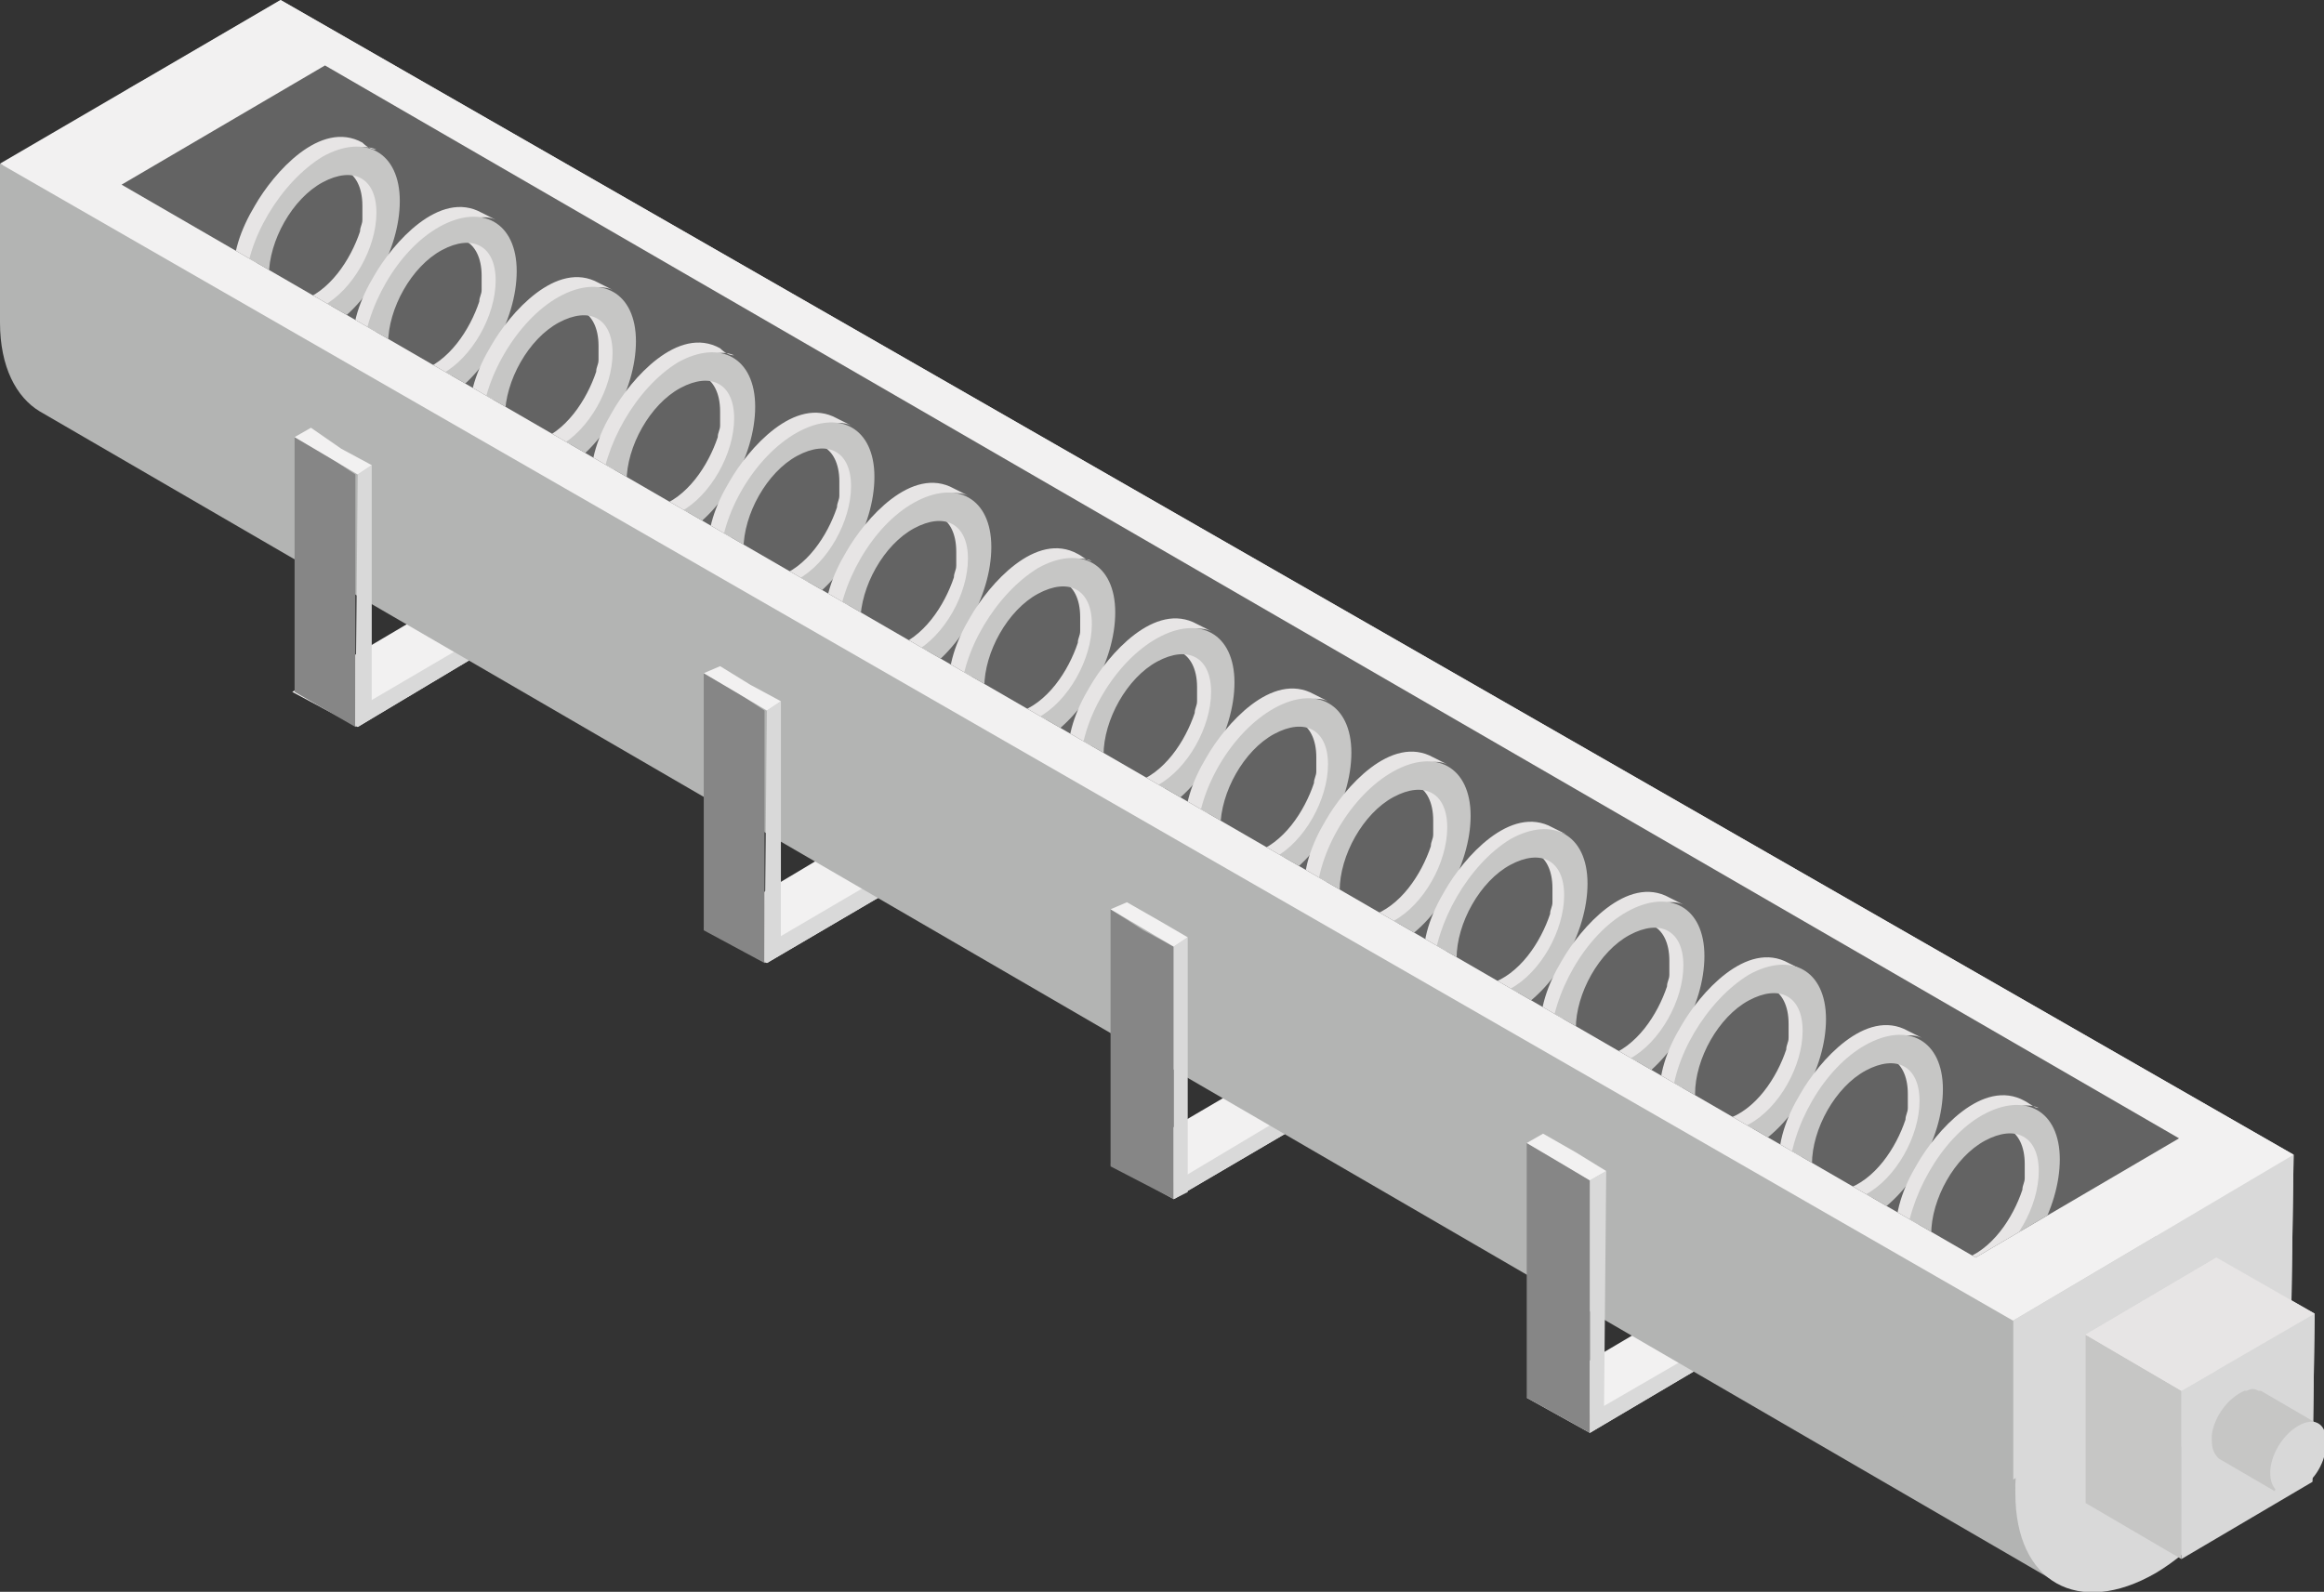 <?xml version="1.0" encoding="utf-8"?>
<!-- Generator: Adobe Illustrator 23.0.4, SVG Export Plug-In . SVG Version: 6.00 Build 0)  -->
<svg version="1.1" id="Capa_1" xmlns="http://www.w3.org/2000/svg" xmlns:xlink="http://www.w3.org/1999/xlink" x="0px" y="0px"
	 viewBox="0 0 99.4 68.1" style="enable-background:new 0 0 99.4 68.1;" xml:space="preserve">
<rect x="0" y="0" width="99.4" height="68.1" fill="#333333" stroke="none"/>
<style type="text/css">
	.st0{fill:#F2F1F1;}
	.st1{fill:#D9D9D9;}
	.st2{enable-background:new    ;}
	.st3{fill:#B3B4B3;}
	.st4{fill:#D8D8D8;}
	.st5{fill:#636363;}
	.st6{clip-path:url(#SVGID_2_);}
	.st7{fill:#E7E5E5;}
	.st8{fill:#C6C6C5;}
	.st9{fill:#868686;}
	.st10{fill:#88D39C;}
	.st11{fill:#6ABA82;}
	.st12{fill:#31AA59;}
	.st13{fill:#035426;}
	.st14{clip-path:url(#SVGID_4_);}
	.st15{fill:#006E32;}
	.st16{fill:#EA6A80;}
	.st17{fill:#CC5261;}
	.st18{fill:#BD1622;}
	.st19{fill:#5B1016;}
	.st20{clip-path:url(#SVGID_6_);}
	.st21{fill:#751518;}
	.st22{fill:#CFD8EE;}
	.st23{fill:#BEC8E7;}
	.st24{fill:#9FAAD6;}
	.st25{fill:#254B8C;}
	.st26{clip-path:url(#SVGID_8_);}
	.st27{fill:#3359A2;}
	.st28{fill:#F1EFEF;}
	.st29{fill:#CDCBCB;}
	.st30{fill:#EF8F03;}
	.st31{fill:#F8AD31;}
	.st32{clip-path:url(#SVGID_10_);}
	.st33{fill:none;stroke:#F1EFEF;stroke-width:0.945;stroke-miterlimit:10;}
	.st34{clip-path:url(#SVGID_12_);fill:none;stroke:#F1EFEF;stroke-width:0.945;stroke-miterlimit:10;}
	.st35{clip-path:url(#SVGID_14_);}
	.st36{clip-path:url(#SVGID_16_);}
</style>
<g>
	<g>
		<polygon class="st0" points="21.3,24.4 24,25.9 15.3,31.1 12.5,29.6 		"/>
		<g>
			<polygon class="st1" points="24,25.9 15.3,31.1 15.3,30.3 24,25.2 			"/>
		</g>
	</g>
	<g>
		<polygon class="st0" points="38.8,34.5 41.5,36.1 32.8,41.2 30.1,39.7 		"/>
		<g>
			<polygon class="st1" points="41.5,36.1 32.8,41.2 32.8,40.4 41.5,35.3 			"/>
		</g>
	</g>
	<g>
		<polygon class="st0" points="56.2,44.7 58.9,46.2 50.2,51.3 47.5,49.8 		"/>
		<g>
			<polygon class="st1" points="58.9,46.2 50.2,51.3 50.2,50.6 58.9,45.4 			"/>
		</g>
	</g>
	<g>
		<polygon class="st0" points="74.1,54.6 76.8,56.1 68,61.3 65.3,59.8 		"/>
		<g>
			<polygon class="st1" points="76.8,56.1 68,61.3 68,60.5 76.8,55.4 			"/>
		</g>
	</g>
	<g>
		<g>
			<g class="st2">
				<path class="st3" d="M96.3,53.2l-86.1-50c0,0,0,0,0,0C10,3.1,9.9,3,9.8,3C9,2.7,8.1,2.7,7.3,3C7.2,3,7,3.1,6.9,3.1
					c-3.7,1.4-6.3,5.8-6.8,9.6C0,13.1,0,13.5,0,13.8c0,1.9,0.7,3.2,1.7,3.8l86.1,50C86.8,67,96.2,53.1,96.3,53.2z"/>
				<g>
					<path class="st1" d="M92.1,53.6c3.3-1.9,6-0.4,6,3.4c0,3.8-2.7,8.4-5.9,10.3c-3.3,1.9-6,0.4-6-3.4
						C86.1,60.1,88.8,55.5,92.1,53.6z"/>
				</g>
			</g>
		</g>
		<g>
			<g>
				<polygon class="st4" points="98.1,49.4 98,56.2 12,6.8 12,0 				"/>
			</g>
			<g>
				<polygon class="st3" points="12,0 12,6.8 0,13.8 0.1,7 				"/>
			</g>
			<g>
				<polygon class="st1" points="98.1,49.4 98,56.2 86.1,63.3 86.1,56.5 				"/>
			</g>
			<g>
				<polygon class="st3" points="86.1,56.5 86.1,63.3 0,13.8 0,7 				"/>
			</g>
		</g>
		<polygon class="st0" points="12,0 98.1,49.4 86.1,56.5 0,7 		"/>
	</g>
	<g>
		<polygon class="st5" points="13.9,2.8 5.2,7.9 84.5,53.8 93.2,48.7 		"/>
	</g>
	<g>
		<defs>
			<polygon id="SVGID_1_" points="13.9,2.8 5.2,7.9 84.5,53.8 93.2,48.7 			"/>
		</defs>
		<clipPath id="SVGID_2_">
			<use xlink:href="#SVGID_1_"  style="overflow:visible;"/>
		</clipPath>
		<g class="st6">
			<g>
				<g>
					<g class="st2">
						<path class="st7" d="M16.2,9.5c0-0.2,0-0.3,0-0.4c0-0.7-0.3-1.4-0.7-1.7l-0.7-0.1c0.4,0.2,0.7,0.7,0.7,1.5c0,0.2,0,0.3,0,0.5
							c0,0,0,0.1,0,0.1c0,0.2-0.1,0.3-0.1,0.5c0,0,0,0,0,0c-0.4,1.2-1.3,2.6-2.6,3c-0.1,0-0.3,0.1-0.4,0.1c0,0,0,0,0,0
							c-0.1,0-0.3,0-0.4,0c0,0,0,0,0,0c-0.1,0-0.2-0.1-0.3-0.1c0,0,0.5,0.5,0.5,0.5c0.1,0.1,0.7,0.2,0.8,0.2
							C14.5,13.5,16,11.1,16.2,9.5z"/>
						<path class="st7" d="M15.5,6.1c-1.8-1-3.8,1.3-4.6,2.7c-0.6,1-1,2.1-0.9,3.2c0,1.2,0.5,1.9,1.5,2.4c-1.1-0.8-0.6-3.9,0.2-5.2
							c0.8-1.3,3.1-3.4,4.4-2.8C15.9,6.4,15.7,6.3,15.5,6.1z"/>
						<g>
							<path class="st8" d="M13.8,6.7c1.8-1,3.3-0.2,3.3,1.9c0,2.1-1.4,4.6-3.3,5.6s-3.3,0.2-3.3-1.9C10.5,10.3,12,7.8,13.8,6.7z
								 M13.8,13.1c1.3-0.7,2.3-2.5,2.3-4c0-1.5-1-2-2.3-1.3c-1.3,0.7-2.3,2.5-2.3,4C11.5,13.2,12.5,13.8,13.8,13.1"/>
						</g>
					</g>
				</g>
				<g>
					<g class="st2">
						<path class="st7" d="M21.3,12.5c0-0.2,0-0.3,0-0.4c0-0.7-0.3-1.4-0.7-1.7l-0.7-0.1c0.4,0.2,0.7,0.7,0.7,1.5c0,0.2,0,0.3,0,0.5
							c0,0,0,0.1,0,0.1c0,0.2-0.1,0.3-0.1,0.5c0,0,0,0,0,0c-0.4,1.2-1.3,2.6-2.6,3c-0.1,0-0.3,0.1-0.4,0.1c0,0,0,0,0,0
							c-0.1,0-0.3,0-0.4,0c0,0,0,0,0,0c-0.1,0-0.2-0.1-0.3-0.1c0,0,0.5,0.5,0.5,0.5c0.1,0.1,0.7,0.2,0.8,0.2
							C19.6,16.5,21.1,14,21.3,12.5z"/>
						<path class="st7" d="M20.6,9.1c-1.8-1-3.8,1.3-4.6,2.7c-0.6,1-1,2.1-0.9,3.2c0,1.2,0.5,1.9,1.5,2.4c-1.1-0.8-0.6-3.9,0.2-5.2
							c0.8-1.3,3.1-3.4,4.4-2.8C21,9.3,20.8,9.2,20.6,9.1z"/>
						<g>
							<path class="st8" d="M18.8,9.7c1.8-1,3.3-0.2,3.3,1.9c0,2.1-1.4,4.6-3.3,5.6c-1.8,1-3.3,0.2-3.3-1.9
								C15.6,13.2,17,10.7,18.8,9.7z M18.9,16c1.3-0.7,2.3-2.5,2.3-4c0-1.5-1-2-2.3-1.3c-1.3,0.7-2.3,2.5-2.3,4
								C16.6,16.2,17.6,16.8,18.9,16"/>
						</g>
					</g>
				</g>
				<g>
					<g class="st2">
						<path class="st7" d="M26.3,15.5c0-0.2,0-0.3,0-0.4c0-0.7-0.3-1.4-0.7-1.7l-0.7-0.1c0.4,0.2,0.7,0.7,0.7,1.5c0,0.2,0,0.3,0,0.5
							c0,0,0,0.1,0,0.1c0,0.2-0.1,0.3-0.1,0.5c0,0,0,0,0,0c-0.4,1.2-1.3,2.6-2.6,3c-0.1,0-0.3,0.1-0.4,0.1c0,0,0,0,0,0
							c-0.1,0-0.3,0-0.4,0c0,0,0,0,0,0c-0.1,0-0.2-0.1-0.3-0.1c0,0,0.5,0.5,0.5,0.5c0.1,0.1,0.7,0.2,0.8,0.2
							C24.6,19.5,26.1,17,26.3,15.5z"/>
						<path class="st7" d="M25.6,12.1c-1.8-1-3.8,1.3-4.6,2.7c-0.6,1-1,2.1-0.9,3.2c0,1.2,0.5,1.9,1.5,2.4c-1.1-0.8-0.6-3.9,0.2-5.2
							c0.8-1.3,3.1-3.4,4.4-2.8C26,12.3,25.8,12.2,25.6,12.1z"/>
						<g>
							<path class="st8" d="M23.9,12.7c1.8-1,3.3-0.2,3.3,1.9c0,2.1-1.4,4.6-3.3,5.6c-1.8,1-3.3,0.2-3.3-1.9
								C20.6,16.3,22.1,13.7,23.9,12.7z M23.9,19.1c1.3-0.7,2.3-2.5,2.3-4c0-1.5-1-2-2.3-1.3c-1.3,0.7-2.3,2.5-2.3,4
								C21.6,19.2,22.6,19.8,23.9,19.1"/>
						</g>
					</g>
				</g>
			</g>
			<g>
				<g>
					<g class="st2">
						<path class="st7" d="M31.5,18.3c0-0.2,0-0.3,0-0.4c0-0.7-0.3-1.4-0.7-1.7l-0.7-0.1c0.4,0.2,0.7,0.7,0.7,1.5c0,0.2,0,0.3,0,0.5
							c0,0,0,0.1,0,0.1c0,0.2-0.1,0.3-0.1,0.5c0,0,0,0,0,0c-0.4,1.2-1.3,2.6-2.6,3c-0.1,0-0.3,0.1-0.4,0.1c0,0,0,0,0,0
							c-0.1,0-0.3,0-0.4,0c0,0,0,0,0,0c-0.1,0-0.2-0.1-0.3-0.1c0,0,0.5,0.5,0.5,0.5c0.1,0.1,0.7,0.2,0.8,0.2
							C29.8,22.3,31.3,19.9,31.5,18.3z"/>
						<path class="st7" d="M30.8,14.9c-1.8-1-3.8,1.3-4.6,2.7c-0.6,1-1,2.1-0.9,3.2c0,1.2,0.5,1.9,1.5,2.4c-1.1-0.8-0.6-3.9,0.2-5.2
							c0.8-1.3,3.1-3.4,4.4-2.8C31.2,15.2,31,15.1,30.8,14.9z"/>
						<g>
							<path class="st8" d="M29,15.5c1.8-1,3.3-0.2,3.3,1.9c0,2.1-1.4,4.6-3.3,5.6c-1.8,1-3.3,0.2-3.3-1.9
								C25.8,19.1,27.2,16.6,29,15.5z M29.1,21.9c1.3-0.7,2.3-2.5,2.3-4c0-1.5-1-2-2.3-1.3c-1.3,0.7-2.3,2.5-2.3,4
								C26.8,22,27.8,22.6,29.1,21.9"/>
						</g>
					</g>
				</g>
				<g>
					<g class="st2">
						<path class="st7" d="M36.6,21.3c0-0.2,0-0.3,0-0.4c0-0.7-0.3-1.4-0.7-1.7l-0.7-0.1c0.4,0.2,0.7,0.7,0.7,1.5c0,0.2,0,0.3,0,0.5
							c0,0,0,0.1,0,0.1c0,0.2-0.1,0.3-0.1,0.5c0,0,0,0,0,0c-0.4,1.2-1.3,2.6-2.6,3c-0.1,0-0.3,0.1-0.4,0.1c0,0,0,0,0,0
							c-0.1,0-0.3,0-0.4,0c0,0,0,0,0,0c-0.1,0-0.2-0.1-0.3-0.1c0,0,0.5,0.5,0.5,0.5c0.1,0.1,0.7,0.2,0.8,0.2
							C34.9,25.3,36.4,22.8,36.6,21.3z"/>
						<path class="st7" d="M35.8,17.9c-1.8-1-3.8,1.3-4.6,2.7c-0.6,1-1,2.1-0.9,3.2c0,1.2,0.5,1.9,1.5,2.4c-1.1-0.8-0.6-3.9,0.2-5.2
							c0.8-1.3,3.1-3.4,4.4-2.8C36.2,18.1,36,18,35.8,17.9z"/>
						<g>
							<path class="st8" d="M34.1,18.5c1.8-1,3.3-0.2,3.3,1.9c0,2.1-1.4,4.6-3.3,5.6c-1.8,1-3.3,0.2-3.3-1.9
								C30.8,22,32.3,19.5,34.1,18.5z M34.1,24.8c1.3-0.7,2.3-2.5,2.3-4c0-1.5-1-2-2.3-1.3c-1.3,0.7-2.3,2.5-2.3,4
								C31.8,25,32.9,25.6,34.1,24.8"/>
						</g>
					</g>
				</g>
				<g>
					<g class="st2">
						<path class="st7" d="M41.6,24.3c0-0.2,0-0.3,0-0.4c0-0.7-0.3-1.4-0.7-1.7l-0.7-0.1c0.4,0.2,0.7,0.7,0.7,1.5c0,0.2,0,0.3,0,0.5
							c0,0,0,0.1,0,0.1c0,0.2-0.1,0.3-0.1,0.5c0,0,0,0,0,0c-0.4,1.2-1.3,2.6-2.6,3c-0.1,0-0.3,0.1-0.4,0.1c0,0,0,0,0,0
							c-0.1,0-0.3,0-0.4,0c0,0,0,0,0,0c-0.1,0-0.2-0.1-0.3-0.1c0,0,0.5,0.5,0.5,0.5c0.1,0.1,0.7,0.2,0.8,0.2
							C39.9,28.3,41.4,25.8,41.6,24.3z"/>
						<path class="st7" d="M40.8,20.9c-1.8-1-3.8,1.3-4.6,2.7c-0.6,1-1,2.1-0.9,3.2c0,1.2,0.5,1.9,1.5,2.4c-1.1-0.8-0.6-3.9,0.2-5.2
							c0.8-1.3,3.1-3.4,4.4-2.8C41.2,21.1,41,21,40.8,20.9z"/>
						<g>
							<path class="st8" d="M39.1,21.5c1.8-1,3.3-0.2,3.3,1.9c0,2.1-1.4,4.6-3.3,5.6c-1.8,1-3.3,0.2-3.3-1.9
								C35.9,25,37.3,22.5,39.1,21.5z M39.1,27.9c1.3-0.7,2.3-2.5,2.3-4c0-1.5-1-2-2.3-1.3c-1.3,0.7-2.3,2.5-2.3,4
								C36.8,28,37.9,28.6,39.1,27.9"/>
						</g>
					</g>
				</g>
			</g>
			<g>
				<g>
					<g class="st2">
						<path class="st7" d="M46.9,27.1c0-0.2,0-0.3,0-0.4c0-0.7-0.3-1.4-0.7-1.7l-0.7-0.1c0.4,0.2,0.7,0.7,0.7,1.5c0,0.2,0,0.3,0,0.5
							c0,0,0,0.1,0,0.1c0,0.2-0.1,0.3-0.1,0.5c0,0,0,0,0,0c-0.4,1.2-1.3,2.6-2.6,3c-0.1,0-0.3,0.1-0.4,0.1c0,0,0,0,0,0
							c-0.1,0-0.3,0-0.4,0c0,0,0,0,0,0c-0.1,0-0.2-0.1-0.3-0.1c0,0,0.5,0.5,0.5,0.5c0.1,0.1,0.7,0.2,0.8,0.2
							C45.2,31.1,46.7,28.7,46.9,27.1z"/>
						<path class="st7" d="M46.1,23.7c-1.8-1-3.8,1.3-4.6,2.7c-0.6,1-1,2.1-0.9,3.2c0,1.2,0.5,1.9,1.5,2.4c-1.1-0.8-0.6-3.9,0.2-5.2
							c0.8-1.3,3.1-3.4,4.4-2.8C46.5,24,46.3,23.8,46.1,23.7z"/>
						<g>
							<path class="st8" d="M44.4,24.3c1.8-1,3.3-0.2,3.3,1.9c0,2.1-1.4,4.6-3.3,5.6c-1.8,1-3.3,0.2-3.3-1.9
								C41.1,27.9,42.6,25.4,44.4,24.3z M44.4,30.7c1.3-0.7,2.3-2.5,2.3-4c0-1.5-1-2-2.3-1.3c-1.3,0.7-2.3,2.5-2.3,4
								C42.1,30.8,43.2,31.4,44.4,30.7"/>
						</g>
					</g>
				</g>
				<g>
					<g class="st2">
						<path class="st7" d="M51.9,30.1c0-0.2,0-0.3,0-0.4c0-0.7-0.3-1.4-0.7-1.7l-0.7-0.1c0.4,0.2,0.7,0.7,0.7,1.5c0,0.2,0,0.3,0,0.5
							c0,0,0,0.1,0,0.1c0,0.2-0.1,0.3-0.1,0.5c0,0,0,0,0,0c-0.4,1.2-1.3,2.6-2.6,3c-0.1,0-0.3,0.1-0.4,0.1c0,0,0,0,0,0
							c-0.1,0-0.3,0-0.4,0c0,0,0,0,0,0c-0.1,0-0.2-0.1-0.3-0.1c0,0,0.5,0.5,0.5,0.5c0.1,0.1,0.7,0.2,0.8,0.2
							C50.2,34.1,51.7,31.6,51.9,30.1z"/>
						<path class="st7" d="M51.2,26.7c-1.8-1-3.8,1.3-4.6,2.7c-0.6,1-1,2.1-0.9,3.2c0,1.2,0.5,1.9,1.5,2.4c-1.1-0.8-0.6-3.9,0.2-5.2
							c0.8-1.3,3.1-3.4,4.4-2.8C51.6,26.9,51.4,26.8,51.2,26.7z"/>
						<g>
							<path class="st8" d="M49.5,27.3c1.8-1,3.3-0.2,3.3,1.9c0,2.1-1.4,4.6-3.3,5.6s-3.3,0.2-3.3-1.9
								C46.2,30.8,47.7,28.3,49.5,27.3z M49.5,33.6c1.3-0.7,2.3-2.5,2.3-4c0-1.5-1-2-2.3-1.3c-1.3,0.7-2.3,2.5-2.3,4
								C47.2,33.8,48.2,34.4,49.5,33.6"/>
						</g>
					</g>
				</g>
				<g>
					<g class="st2">
						<path class="st7" d="M57,33.1c0-0.2,0-0.3,0-0.4c0-0.7-0.3-1.4-0.7-1.7l-0.7-0.1c0.4,0.2,0.7,0.7,0.7,1.5c0,0.2,0,0.3,0,0.5
							c0,0,0,0.1,0,0.1c0,0.2-0.1,0.3-0.1,0.5c0,0,0,0,0,0c-0.4,1.2-1.3,2.6-2.6,3c-0.1,0-0.3,0.1-0.4,0.1c0,0,0,0,0,0
							c-0.1,0-0.3,0-0.4,0c0,0,0,0,0,0c-0.1,0-0.2-0.1-0.3-0.1c0,0,0.5,0.5,0.5,0.5c0.1,0.1,0.7,0.2,0.8,0.2
							C55.2,37.1,56.8,34.6,57,33.1z"/>
						<path class="st7" d="M56.2,29.7c-1.8-1-3.8,1.3-4.6,2.7c-0.6,1-1,2.1-0.9,3.2c0,1.2,0.5,1.9,1.5,2.4c-1.1-0.8-0.6-3.9,0.2-5.2
							c0.8-1.3,3.1-3.4,4.4-2.8C56.6,29.9,56.4,29.8,56.2,29.7z"/>
						<g>
							<path class="st8" d="M54.5,30.3c1.8-1,3.3-0.2,3.3,1.9c0,2.1-1.4,4.6-3.3,5.6s-3.3,0.2-3.3-1.9
								C51.2,33.8,52.7,31.3,54.5,30.3z M54.5,36.7c1.3-0.7,2.3-2.5,2.3-4c0-1.5-1-2-2.3-1.3c-1.3,0.7-2.3,2.5-2.3,4
								C52.2,36.8,53.2,37.4,54.5,36.7"/>
						</g>
					</g>
				</g>
			</g>
			<g>
				<g>
					<g class="st2">
						<path class="st7" d="M62,35.8c0-0.2,0-0.3,0-0.4c0-0.7-0.3-1.4-0.7-1.7l-0.7-0.1c0.4,0.2,0.7,0.7,0.7,1.5c0,0.2,0,0.3,0,0.5
							c0,0,0,0.1,0,0.1c0,0.2-0.1,0.3-0.1,0.5c0,0,0,0,0,0c-0.4,1.2-1.3,2.6-2.6,3c-0.1,0-0.3,0.1-0.4,0.1c0,0,0,0,0,0
							c-0.1,0-0.3,0-0.4,0c0,0,0,0,0,0c-0.1,0-0.2-0.1-0.3-0.1c0,0,0.5,0.5,0.5,0.5c0.1,0.1,0.7,0.2,0.8,0.2
							C60.3,39.8,61.8,37.3,62,35.8z"/>
						<path class="st7" d="M61.3,32.4c-1.8-1-3.8,1.3-4.6,2.7c-0.6,1-1,2.1-0.9,3.2c0,1.2,0.5,1.9,1.5,2.4c-1.1-0.8-0.6-3.9,0.2-5.2
							c0.8-1.3,3.1-3.4,4.4-2.8C61.7,32.6,61.5,32.5,61.3,32.4z"/>
						<g>
							<path class="st8" d="M59.6,33c1.8-1,3.3-0.2,3.3,1.9c0,2.1-1.4,4.6-3.3,5.6c-1.8,1-3.3,0.2-3.3-1.9
								C56.3,36.5,57.8,34,59.6,33z M59.6,39.4c1.3-0.7,2.3-2.5,2.3-4c0-1.5-1-2-2.3-1.3c-1.3,0.7-2.3,2.5-2.3,4
								C57.3,39.5,58.3,40.1,59.6,39.4"/>
						</g>
					</g>
				</g>
				<g>
					<g class="st2">
						<path class="st7" d="M67.1,38.7c0-0.2,0-0.3,0-0.4c0-0.7-0.3-1.4-0.7-1.7l-0.7-0.1c0.4,0.2,0.7,0.7,0.7,1.5c0,0.2,0,0.3,0,0.5
							c0,0,0,0.1,0,0.1c0,0.2-0.1,0.3-0.1,0.5c0,0,0,0,0,0c-0.4,1.2-1.3,2.6-2.6,3c-0.1,0-0.3,0.1-0.4,0.1c0,0,0,0,0,0
							c-0.1,0-0.3,0-0.4,0c0,0,0,0,0,0c-0.1,0-0.2-0.1-0.3-0.1c0,0,0.5,0.5,0.5,0.5c0.1,0.1,0.7,0.2,0.8,0.2
							C65.4,42.8,66.9,40.3,67.1,38.7z"/>
						<path class="st7" d="M66.4,35.4c-1.8-1-3.8,1.3-4.6,2.7c-0.6,1-1,2.1-0.9,3.2c0,1.2,0.5,1.9,1.5,2.4c-1.1-0.8-0.6-3.9,0.2-5.2
							c0.8-1.3,3.1-3.4,4.4-2.8C66.8,35.6,66.6,35.5,66.4,35.4z"/>
						<g>
							<path class="st8" d="M64.6,35.9c1.8-1,3.3-0.2,3.3,1.9c0,2.1-1.4,4.6-3.3,5.6c-1.8,1-3.3,0.2-3.3-1.9
								C61.4,39.5,62.8,37,64.6,35.9z M64.6,42.3c1.3-0.7,2.3-2.5,2.3-4c0-1.5-1-2-2.3-1.3c-1.3,0.7-2.3,2.5-2.3,4
								C62.4,42.5,63.4,43,64.6,42.3"/>
						</g>
					</g>
				</g>
				<g>
					<g class="st2">
						<path class="st7" d="M72.1,41.8c0-0.2,0-0.3,0-0.4c0-0.7-0.3-1.4-0.7-1.7l-0.7-0.1c0.4,0.2,0.7,0.7,0.7,1.5c0,0.2,0,0.3,0,0.5
							c0,0,0,0.1,0,0.1c0,0.2-0.1,0.3-0.1,0.5c0,0,0,0,0,0c-0.4,1.2-1.3,2.6-2.6,3c-0.1,0-0.3,0.1-0.4,0.1c0,0,0,0,0,0
							c-0.1,0-0.3,0-0.4,0c0,0,0,0,0,0c-0.1,0-0.2-0.1-0.3-0.1c0,0,0.5,0.5,0.5,0.5c0.1,0.1,0.7,0.2,0.8,0.2
							C70.4,45.8,71.9,43.3,72.1,41.8z"/>
						<path class="st7" d="M71.4,38.4c-1.8-1-3.8,1.3-4.6,2.7c-0.6,1-1,2.1-0.9,3.2c0,1.2,0.5,1.9,1.5,2.4c-1.1-0.8-0.6-3.9,0.2-5.2
							c0.8-1.3,3.1-3.4,4.4-2.8C71.8,38.6,71.6,38.5,71.4,38.4z"/>
						<g>
							<path class="st8" d="M69.6,39c1.8-1,3.3-0.2,3.3,1.9c0,2.1-1.4,4.6-3.3,5.6c-1.8,1-3.3,0.2-3.3-1.9
								C66.4,42.5,67.8,40,69.6,39z M69.7,45.3c1.3-0.7,2.3-2.5,2.3-4c0-1.5-1-2-2.3-1.3c-1.3,0.7-2.3,2.5-2.3,4
								C67.4,45.5,68.4,46.1,69.7,45.3"/>
						</g>
					</g>
				</g>
			</g>
			<g>
				<g>
					<g class="st2">
						<path class="st7" d="M77.2,44.5c0-0.2,0-0.3,0-0.4c0-0.7-0.3-1.4-0.7-1.7l-0.7-0.1c0.4,0.2,0.7,0.7,0.7,1.5c0,0.2,0,0.3,0,0.5
							c0,0,0,0.1,0,0.1c0,0.2-0.1,0.3-0.1,0.5c0,0,0,0,0,0c-0.4,1.2-1.3,2.6-2.6,3c-0.1,0-0.3,0.1-0.4,0.1c0,0,0,0,0,0
							c-0.1,0-0.3,0-0.4,0c0,0,0,0,0,0c-0.1,0-0.2-0.1-0.3-0.1c0,0,0.5,0.5,0.5,0.5c0.1,0.1,0.7,0.2,0.8,0.2
							C75.5,48.6,77,46.1,77.2,44.5z"/>
						<path class="st7" d="M76.5,41.2c-1.8-1-3.8,1.3-4.6,2.7c-0.6,1-1,2.1-0.9,3.2c0,1.2,0.5,1.9,1.5,2.4c-1.1-0.8-0.6-3.9,0.2-5.2
							c0.8-1.3,3.1-3.4,4.4-2.8C76.9,41.4,76.7,41.3,76.5,41.2z"/>
						<g>
							<path class="st8" d="M74.8,41.7c1.8-1,3.3-0.2,3.3,1.9c0,2.1-1.4,4.6-3.3,5.6c-1.8,1-3.3,0.2-3.3-1.9
								C71.5,45.3,73,42.8,74.8,41.7z M74.8,48.1c1.3-0.7,2.3-2.5,2.3-4c0-1.5-1-2-2.3-1.3c-1.3,0.7-2.3,2.5-2.3,4
								C72.5,48.3,73.5,48.8,74.8,48.1"/>
						</g>
					</g>
				</g>
				<g>
					<g class="st2">
						<path class="st7" d="M82.3,47.5c0-0.2,0-0.3,0-0.4c0-0.7-0.3-1.4-0.7-1.7l-0.7-0.1c0.4,0.2,0.7,0.7,0.7,1.5c0,0.2,0,0.3,0,0.5
							c0,0,0,0.1,0,0.1c0,0.2-0.1,0.3-0.1,0.5c0,0,0,0,0,0c-0.4,1.2-1.3,2.6-2.6,3c-0.1,0-0.3,0.1-0.4,0.1c0,0,0,0,0,0
							c-0.1,0-0.3,0-0.4,0c0,0,0,0,0,0c-0.1,0-0.2-0.1-0.3-0.1c0,0,0.5,0.5,0.5,0.5c0.1,0.1,0.7,0.2,0.8,0.2
							C80.6,51.5,82.1,49,82.3,47.5z"/>
						<path class="st7" d="M81.6,44.1c-1.8-1-3.8,1.3-4.6,2.7c-0.6,1-1,2.1-0.9,3.2c0,1.2,0.5,1.9,1.5,2.4c-1.1-0.8-0.6-3.9,0.2-5.2
							c0.8-1.3,3.1-3.4,4.4-2.8C82,44.3,81.8,44.2,81.6,44.1z"/>
						<g>
							<path class="st8" d="M79.8,44.7c1.8-1,3.3-0.2,3.3,1.9c0,2.1-1.4,4.6-3.3,5.6c-1.8,1-3.3,0.2-3.3-1.9
								C76.6,48.2,78,45.7,79.8,44.7z M79.8,51.1c1.3-0.7,2.3-2.5,2.3-4c0-1.5-1-2-2.3-1.3c-1.3,0.7-2.3,2.5-2.3,4
								C77.6,51.2,78.6,51.8,79.8,51.1"/>
						</g>
					</g>
				</g>
				<g>
					<g class="st2">
						<path class="st7" d="M87.3,50.5c0-0.2,0-0.3,0-0.4c0-0.7-0.3-1.4-0.7-1.7l-0.7-0.1c0.4,0.2,0.7,0.7,0.7,1.5c0,0.2,0,0.3,0,0.5
							c0,0,0,0.1,0,0.1c0,0.2-0.1,0.3-0.1,0.5c0,0,0,0,0,0c-0.4,1.2-1.3,2.6-2.6,3c-0.1,0-0.3,0.1-0.4,0.1c0,0,0,0,0,0
							c-0.1,0-0.3,0-0.4,0c0,0,0,0,0,0c-0.1,0-0.2-0.1-0.3-0.1c0,0,0.5,0.5,0.5,0.5c0.1,0.1,0.7,0.2,0.8,0.2
							C85.6,54.5,87.1,52,87.3,50.5z"/>
						<path class="st7" d="M86.6,47.1c-1.8-1-3.8,1.3-4.6,2.7c-0.6,1-1,2.1-0.9,3.2c0,1.2,0.5,1.9,1.5,2.4c-1.1-0.8-0.6-3.9,0.2-5.2
							c0.8-1.3,3.1-3.4,4.4-2.8C87,47.4,86.8,47.2,86.6,47.1z"/>
						<g>
							<path class="st8" d="M84.8,47.7c1.8-1,3.3-0.2,3.3,1.9c0,2.1-1.4,4.6-3.3,5.6c-1.8,1-3.3,0.2-3.3-1.9
								C81.6,51.3,83,48.7,84.8,47.7z M84.9,54.1c1.3-0.7,2.3-2.5,2.3-4c0-1.5-1-2-2.3-1.3c-1.3,0.7-2.3,2.5-2.3,4
								C82.6,54.2,83.6,54.8,84.9,54.1"/>
						</g>
					</g>
				</g>
			</g>
		</g>
	</g>
	<g>
		<g>
			<g>
				<polygon class="st4" points="99,56.2 98.9,63.4 94.8,57 94.8,53.8 				"/>
			</g>
			<g>
				<polygon class="st7" points="94.8,53.8 94.8,61 89.2,64.3 89.2,57.1 				"/>
			</g>
			<g>
				<polygon class="st4" points="99,56.2 98.9,63.4 93.3,66.7 93.3,59.5 				"/>
			</g>
			<g>
				<polygon class="st8" points="93.3,59.5 93.3,66.7 89.2,64.3 89.2,57.1 				"/>
			</g>
		</g>
		<polygon class="st7" points="94.8,53.8 99,56.2 93.3,59.5 89.2,57.1 		"/>
	</g>
	<g>
		<g class="st2">
			<path class="st8" d="M99.1,60.9l-2.4-1.4c0,0,0,0,0,0c0,0,0,0-0.1,0c-0.2-0.1-0.3-0.1-0.5,0c0,0-0.1,0-0.1,0
				c-0.7,0.3-1.3,1.1-1.4,1.9c0,0.1,0,0.2,0,0.2c0,0.4,0.1,0.6,0.3,0.8l2.4,1.4C97.2,63.7,99.1,60.9,99.1,60.9z"/>
			<g>
				<path class="st4" d="M98.3,61c0.7-0.4,1.2-0.1,1.2,0.7c0,0.8-0.5,1.7-1.2,2c-0.7,0.4-1.2,0.1-1.2-0.7
					C97.1,62.3,97.6,61.4,98.3,61z"/>
			</g>
		</g>
	</g>
	<g>
		<polygon class="st9" points="68,50.5 68,61.3 65.3,59.8 65.3,48.9 66.7,49.7 		"/>
		<polygon class="st1" points="68,50.5 68.7,50.1 68.6,60.9 68,61.3 		"/>
		<polygon class="st0" points="68.7,50.1 67.4,49.3 66,48.5 65.3,48.9 68,50.5 		"/>
	</g>
	<g>
		<polygon class="st9" points="50.2,40.5 50.2,51.3 47.5,49.9 47.5,38.9 48.9,39.8 		"/>
		<polygon class="st1" points="50.2,40.5 50.8,40.1 50.8,51 50.2,51.3 		"/>
		<polygon class="st0" points="50.8,40.1 49.6,39.4 48.2,38.6 47.5,38.9 50.2,40.5 		"/>
	</g>
	<g>
		<polygon class="st9" points="32.7,30.4 32.7,41.2 30.1,39.8 30.1,28.8 31.5,29.6 		"/>
		<polygon class="st1" points="32.8,30.4 33.4,30 33.4,40.8 32.7,41.2 		"/>
		<polygon class="st0" points="33.4,30 32.1,29.3 30.8,28.5 30.1,28.8 32.8,30.4 		"/>
	</g>
	<g>
		<polygon class="st9" points="15.2,20.3 15.2,31.1 12.6,29.6 12.6,18.7 14,19.5 		"/>
		<polygon class="st1" points="15.3,20.3 15.9,19.9 15.9,30.7 15.2,31.1 		"/>
		<polygon class="st0" points="15.9,19.9 14.6,19.2 13.3,18.3 12.6,18.7 15.3,20.3 		"/>
	</g>
</g>
</svg>
